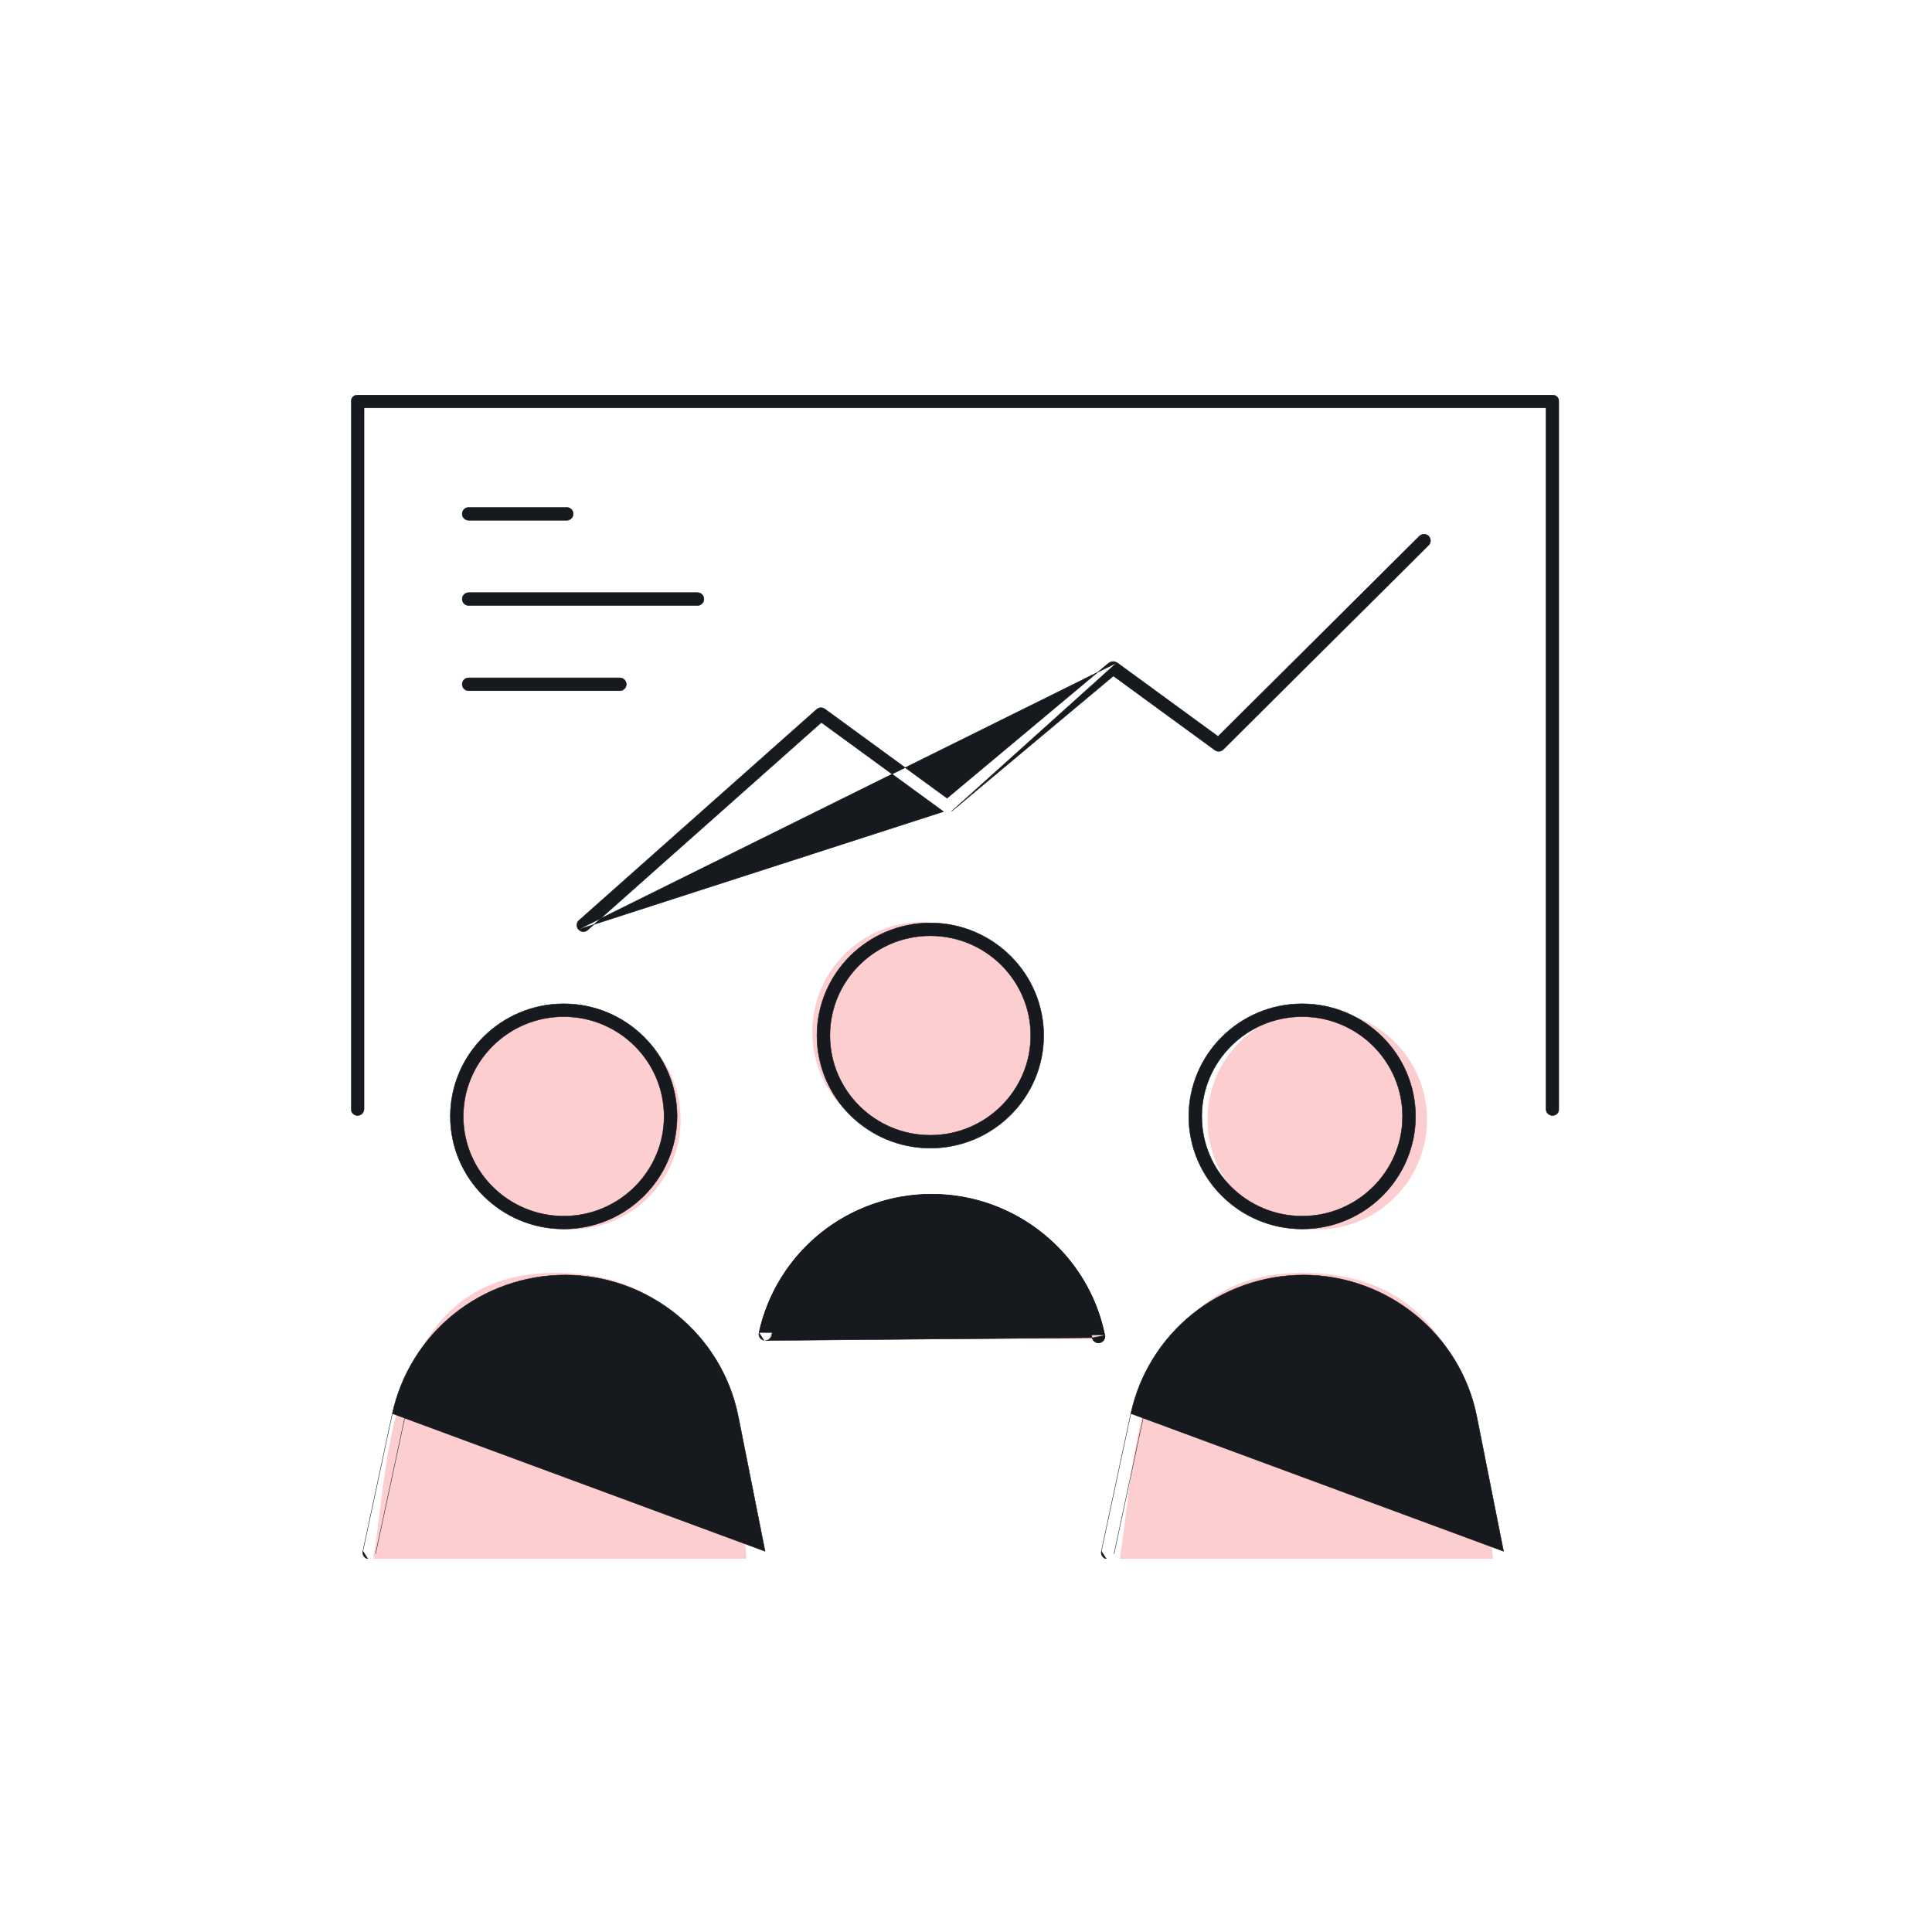 <svg width="88" height="88" viewBox="0 0 88 88" fill="none" xmlns="http://www.w3.org/2000/svg">
<g clip-path="url(#clip0_2014_16170)">
<circle cx="42" cy="47" r="5" fill="#FDCECF"/>
<circle cx="26" cy="51" r="5" fill="#FDCECF"/>
<circle cx="60" cy="51" r="5" fill="#FDCECF"/>
<path d="M50 61H35C35.667 59 38.2 55 43 55C47.8 55 49.667 59 50 61Z" fill="#FDCECF"/>
<path d="M34 71H17C17.756 66.667 17.519 57.425 26.067 58C33.5 58.5 33.622 66.667 34 71Z" fill="#FDCECF"/>
<path d="M68 71H51C51.756 66.667 51.519 57.425 60.067 58C67.5 58.5 67.622 66.667 68 71Z" fill="#FDCECF"/>
<path d="M37.211 47.167C37.211 49.995 39.528 52.296 42.375 52.296C45.222 52.296 47.539 49.995 47.539 47.167C47.539 44.339 45.222 42.038 42.375 42.038C39.528 42.038 37.211 44.339 37.211 47.167ZM37.802 47.166C37.802 44.661 39.853 42.624 42.375 42.624C44.897 42.624 46.948 44.661 46.948 47.166C46.948 49.67 44.897 51.707 42.375 51.707C39.853 51.707 37.802 49.67 37.802 47.166Z" fill="#161A1E" stroke="#161A1E" stroke-width="0.02"/>
<path d="M50.314 60.817C50.335 60.917 50.296 60.994 50.272 61.031C50.248 61.067 50.191 61.132 50.09 61.151C50.071 61.154 50.053 61.157 50.033 61.157H50.032C49.897 61.157 49.779 61.06 49.753 60.928M50.314 60.817L50.324 60.815M50.314 60.817L50.324 60.815C50.324 60.815 50.324 60.815 50.324 60.815M50.314 60.817C49.566 57.1 46.253 54.402 42.436 54.402C40.605 54.402 38.811 55.031 37.387 56.175C35.963 57.318 34.966 58.927 34.581 60.705L34.571 60.703C34.571 60.703 34.571 60.703 34.571 60.703M50.324 60.815C50.346 60.919 50.305 60.998 50.281 61.036C50.256 61.074 50.196 61.141 50.092 61.161L50.092 61.161C50.072 61.164 50.053 61.166 50.033 61.166H50.032C49.892 61.166 49.771 61.067 49.743 60.93M50.324 60.815C49.575 57.093 46.258 54.392 42.436 54.392C40.603 54.392 38.807 55.022 37.381 56.167C35.955 57.312 34.957 58.922 34.571 60.703M49.743 60.93L49.753 60.928M49.743 60.93C49.743 60.93 49.743 60.93 49.743 60.93L49.753 60.928M49.743 60.93C49.049 57.482 45.975 54.98 42.435 54.98C38.895 54.98 35.883 57.438 35.148 60.826L35.148 60.826C35.119 60.961 34.998 61.059 34.86 61.059L49.753 60.928M34.571 60.703C34.549 60.806 34.587 60.885 34.611 60.923C34.636 60.962 34.693 61.029 34.797 61.052L34.571 60.703Z" fill="#161A1E" stroke="#161A1E" stroke-width="0.02"/>
<path d="M54.147 50.85C54.147 53.678 56.464 55.979 59.311 55.979C62.159 55.979 64.476 53.678 64.476 50.85C64.476 48.022 62.159 45.721 59.311 45.721C56.464 45.721 54.147 48.022 54.147 50.85ZM54.739 50.85C54.739 48.345 56.789 46.308 59.311 46.308C61.833 46.308 63.884 48.345 63.884 50.85C63.884 53.355 61.833 55.392 59.311 55.392C56.789 55.392 54.739 53.355 54.739 50.85Z" fill="#161A1E" stroke="#161A1E" stroke-width="0.02"/>
<path d="M51.508 64.386L51.508 64.386C51.894 62.605 52.892 60.993 54.318 59.85C55.744 58.705 57.539 58.075 59.373 58.075C63.194 58.075 66.512 60.776 67.261 64.498L67.261 64.498L68.485 70.659L68.485 70.659L51.508 64.386ZM51.508 64.386L50.165 70.654M51.508 64.386L50.165 70.654M50.165 70.654C50.13 70.813 50.232 70.969 50.392 71.003L50.165 70.654ZM50.743 70.777L52.086 64.509L50.743 70.777L50.743 70.777C50.743 70.777 50.743 70.777 50.743 70.777Z" fill="#161A1E" stroke="#161A1E" stroke-width="0.02"/>
<path d="M20.512 50.85C20.512 53.678 22.828 55.979 25.676 55.979C28.523 55.979 30.84 53.678 30.84 50.85C30.84 48.022 28.523 45.721 25.676 45.721C22.828 45.721 20.512 48.022 20.512 50.85ZM21.103 50.85C21.103 48.345 23.154 46.308 25.676 46.308C28.198 46.308 30.248 48.345 30.248 50.85C30.248 53.355 28.198 55.392 25.676 55.392C23.154 55.392 21.103 53.355 21.103 50.85Z" fill="#161A1E" stroke="#161A1E" stroke-width="0.02"/>
<path d="M17.871 64.386L17.871 64.386C18.257 62.605 19.255 60.993 20.681 59.85C22.107 58.705 23.903 58.075 25.736 58.075C29.558 58.075 32.876 60.776 33.624 64.498L33.624 64.498L34.848 70.659L34.848 70.659L17.871 64.386ZM17.871 64.386L16.528 70.654M17.871 64.386L16.528 70.654M16.528 70.654C16.494 70.813 16.595 70.969 16.755 71.003L16.528 70.654ZM17.106 70.777L18.45 64.509L17.106 70.777L17.106 70.777C17.106 70.777 17.106 70.777 17.106 70.777Z" fill="#161A1E" stroke="#161A1E" stroke-width="0.02"/>
<path d="M16.581 50.516V18.578H70.418V50.516C70.418 50.678 70.551 50.81 70.714 50.81C70.877 50.81 71.01 50.678 71.01 50.516V18.284C71.01 18.122 70.877 17.99 70.714 17.99H16.286C16.123 17.99 15.99 18.122 15.99 18.284V50.516C15.99 50.678 16.123 50.81 16.286 50.81C16.449 50.81 16.581 50.678 16.581 50.516Z" fill="#161A1E" stroke="#161A1E" stroke-width="0.02"/>
<path d="M21.052 23.405C21.052 23.568 21.184 23.699 21.347 23.699H25.813C25.977 23.699 26.109 23.568 26.109 23.405C26.109 23.243 25.977 23.112 25.813 23.112H21.347C21.184 23.112 21.052 23.243 21.052 23.405Z" fill="#161A1E" stroke="#161A1E" stroke-width="0.02"/>
<path d="M21.052 27.286C21.052 27.448 21.184 27.58 21.347 27.58H31.768C31.931 27.58 32.063 27.448 32.063 27.286C32.063 27.124 31.931 26.992 31.768 26.992H21.347C21.184 26.992 21.052 27.124 21.052 27.286Z" fill="#161A1E" stroke="#161A1E" stroke-width="0.02"/>
<path d="M21.052 31.168C21.052 31.33 21.184 31.462 21.347 31.462H28.232C28.395 31.462 28.528 31.33 28.528 31.168C28.528 31.005 28.395 30.874 28.232 30.874H21.347C21.184 30.874 21.052 31.005 21.052 31.168Z" fill="#161A1E" stroke="#161A1E" stroke-width="0.02"/>
<path d="M26.349 42.336L26.349 42.336C26.241 42.215 26.251 42.029 26.373 41.921M26.349 42.336L50.87 30.188C50.808 30.141 50.744 30.132 50.701 30.132C50.634 30.132 50.569 30.156 50.517 30.199L50.511 30.192L50.511 30.192L43.138 36.357L37.57 32.293C37.505 32.245 37.438 32.235 37.395 32.235C37.321 32.235 37.251 32.262 37.197 32.31L37.197 32.31L26.373 41.921M26.349 42.336C26.42 42.413 26.505 42.431 26.557 42.433L26.552 42.436H26.572C26.622 42.436 26.698 42.423 26.768 42.361L37.413 32.908L42.976 36.968L26.349 42.336ZM26.373 41.921L26.38 41.928L26.373 41.921L26.373 41.921ZM55.48 33.542L50.876 30.18L43.342 36.956L43.342 36.956L50.714 30.791L55.334 34.165C55.399 34.213 55.465 34.223 55.509 34.223C55.588 34.223 55.663 34.192 55.718 34.137L55.712 34.13L55.718 34.137L65.071 24.834C65.187 24.719 65.186 24.532 65.071 24.418C64.996 24.343 64.908 24.332 64.862 24.332C64.816 24.332 64.728 24.343 64.653 24.418L64.653 24.418L55.48 33.542Z" fill="#161A1E" stroke="#161A1E" stroke-width="0.02"/>
</g>
<defs>
<clipPath id="clip0_2014_16170">
<rect width="55" height="53" fill="white" transform="translate(16 18)"/>
</clipPath>
</defs>
</svg>
